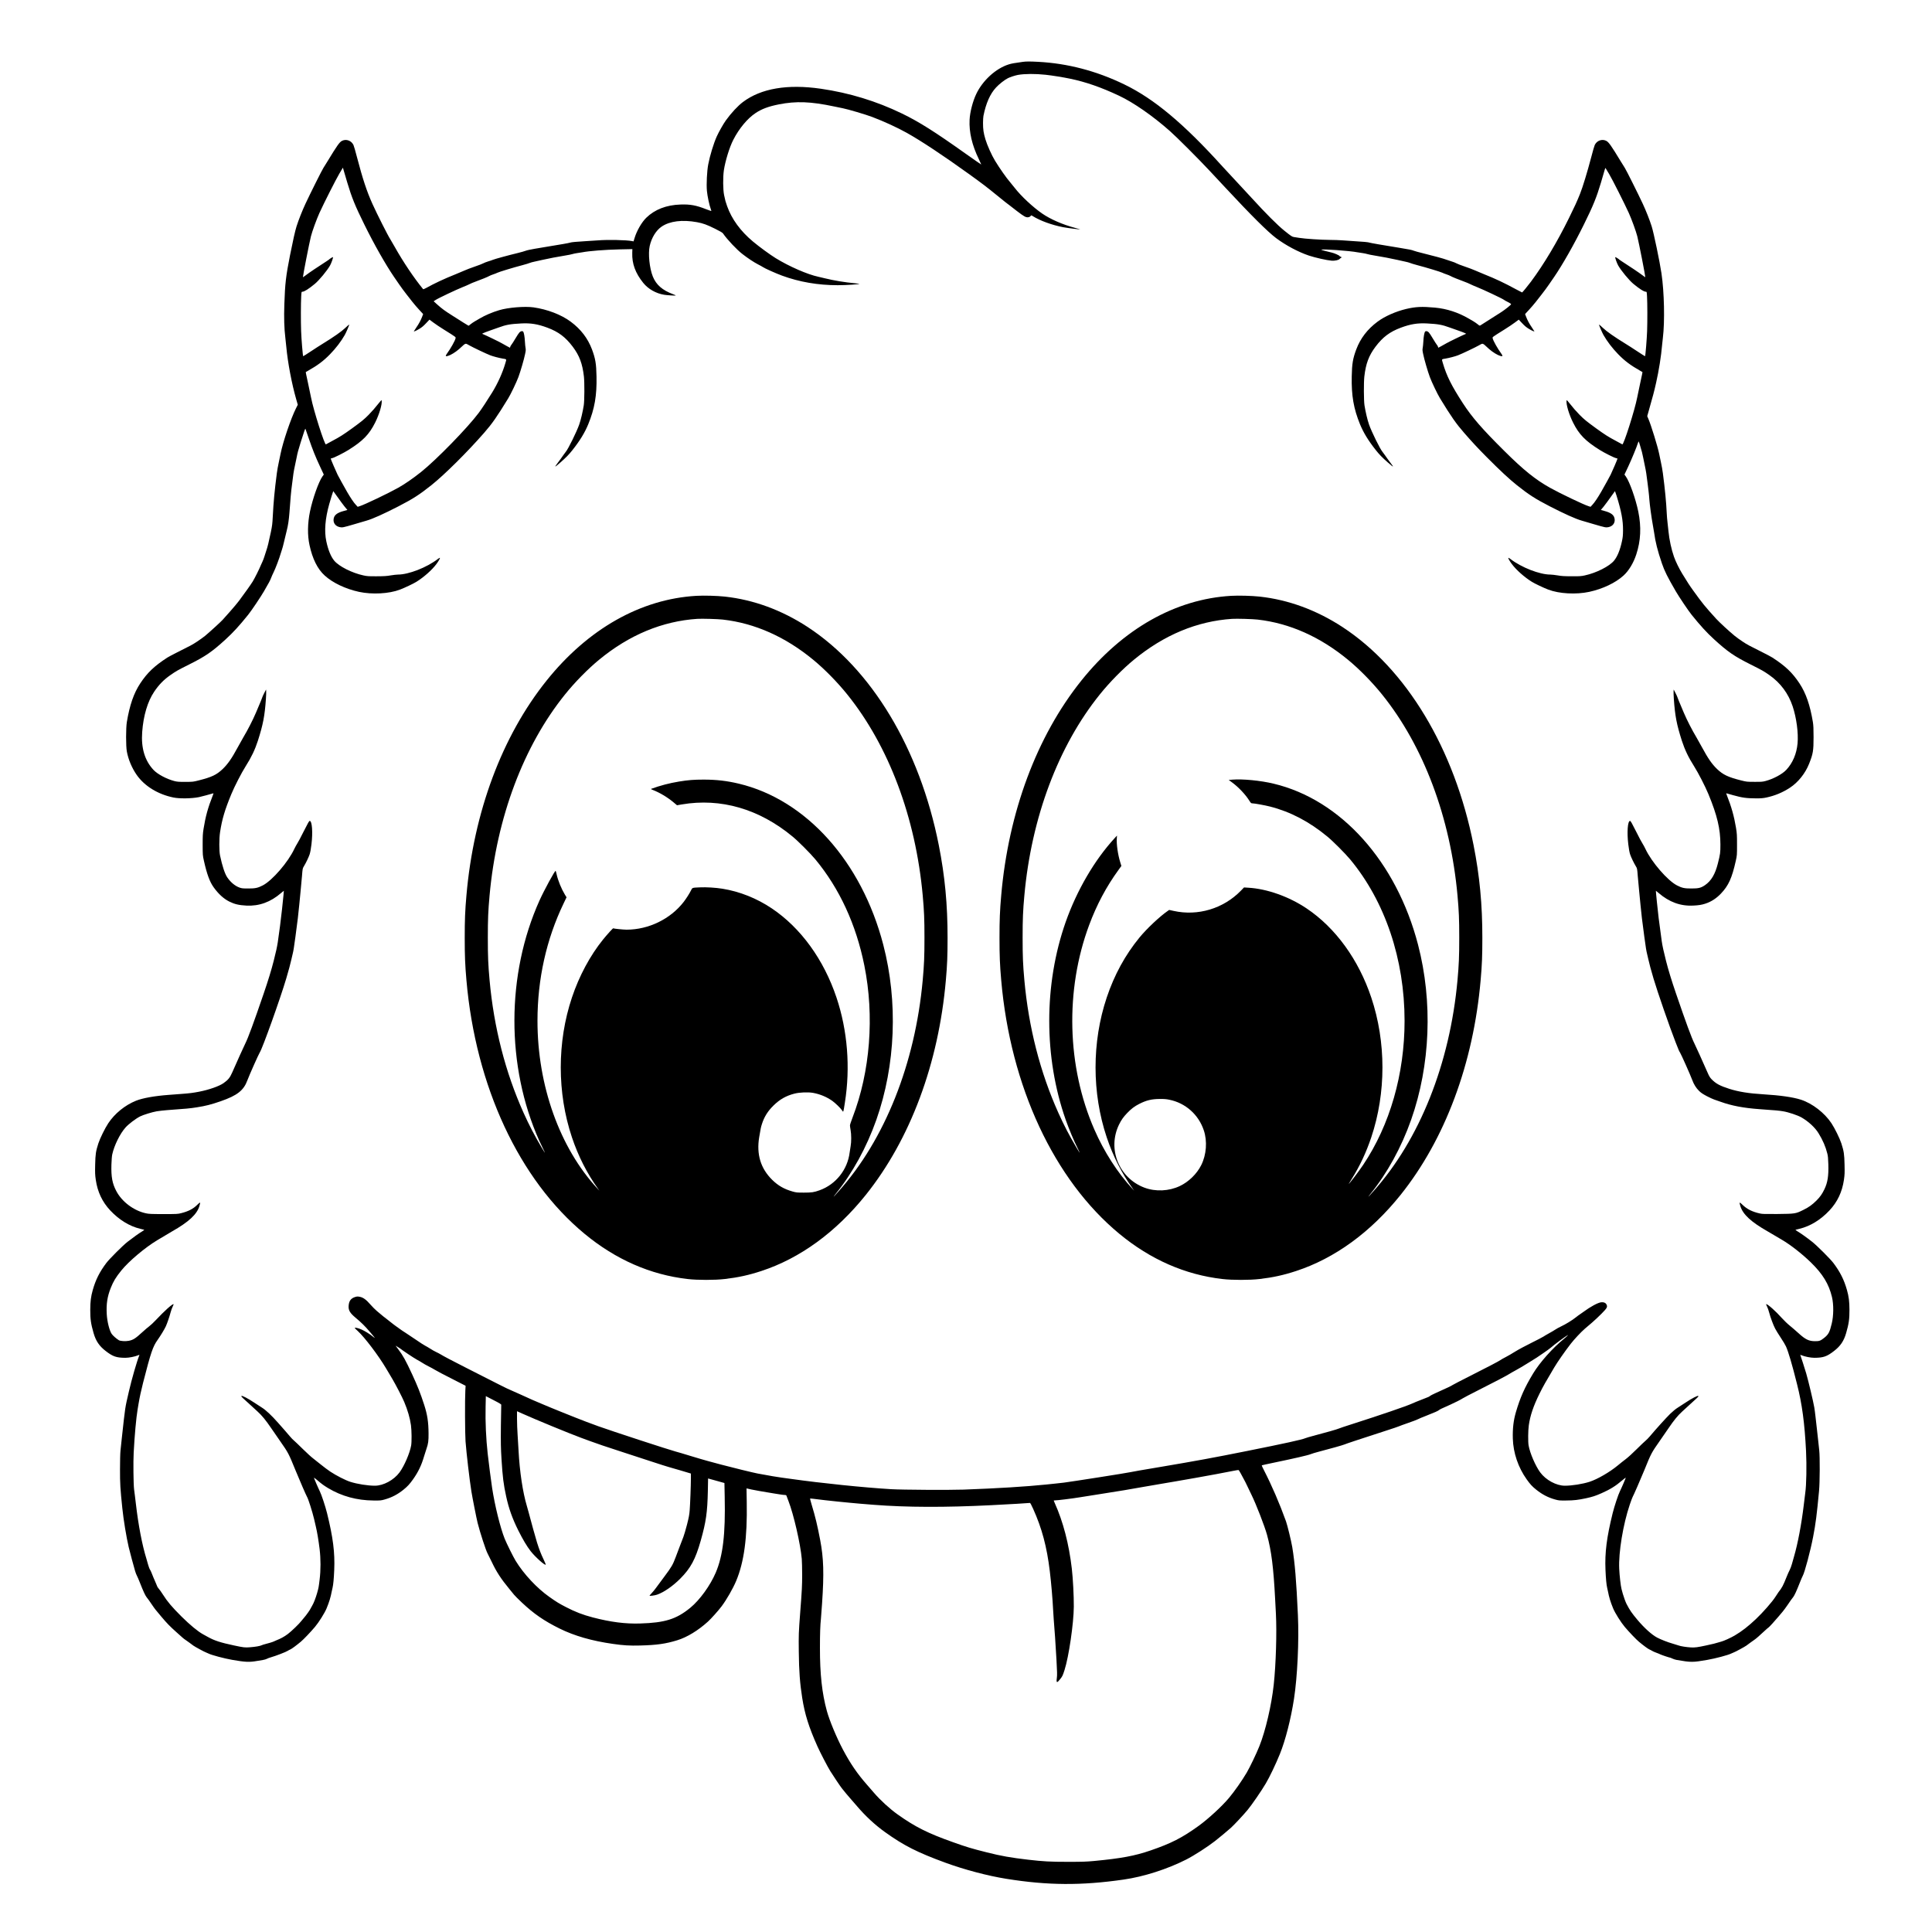 <?xml version="1.0" standalone="no"?>
<!DOCTYPE svg PUBLIC "-//W3C//DTD SVG 20010904//EN"
 "http://www.w3.org/TR/2001/REC-SVG-20010904/DTD/svg10.dtd">
<svg version="1.0" xmlns="http://www.w3.org/2000/svg"
 width="5000pt" height="5000pt" viewBox="0 0 5000 5000"
 preserveAspectRatio="xMidYMid meet">

<g transform="translate(0,5000) scale(0.1,-0.1)"
fill="#000000" stroke="none">
<path d="M26470 48399 c-220 -30 -293 -43 -365 -66 -334 -105 -674 -415 -841
-768 -90 -190 -162 -470 -171 -665 -16 -318 63 -656 237 -1015 37 -77 66 -141
65 -143 -2 -2 -182 124 -402 279 -806 573 -1205 825 -1648 1040 -662 321
-1365 536 -2105 643 -861 124 -1542 8 -2010 -342 -133 -99 -308 -288 -445
-478 -65 -90 -186 -305 -237 -419 -80 -179 -177 -498 -219 -720 -33 -172 -50
-513 -34 -685 12 -134 63 -375 101 -473 8 -20 14 -41 14 -46 0 -5 -62 16 -137
45 -256 101 -412 130 -660 121 -369 -12 -667 -128 -888 -343 -118 -115 -244
-334 -301 -520 l-28 -91 -40 8 c-145 29 -635 39 -886 18 -69 -5 -201 -14 -295
-19 -256 -15 -387 -27 -416 -38 -15 -6 -98 -22 -185 -37 -88 -14 -249 -41
-359 -60 -110 -19 -281 -48 -381 -64 -99 -17 -201 -39 -227 -50 -26 -11 -123
-38 -215 -61 -226 -54 -588 -153 -637 -174 -22 -10 -78 -29 -124 -42 -46 -14
-102 -36 -125 -49 -23 -13 -122 -52 -221 -85 -99 -34 -214 -78 -255 -97 -41
-19 -151 -65 -245 -103 -293 -117 -534 -230 -758 -354 -38 -21 -72 -34 -76
-30 -235 286 -520 710 -735 1094 -54 96 -106 186 -116 200 -54 79 -338 640
-462 915 -144 320 -252 644 -400 1210 -38 149 -79 289 -90 312 -54 115 -190
164 -299 107 -62 -32 -127 -123 -370 -524 -45 -74 -94 -153 -109 -175 -34 -50
-346 -674 -464 -927 -83 -178 -180 -423 -232 -588 -35 -110 -94 -372 -168
-745 -108 -547 -129 -732 -147 -1269 -12 -349 -4 -626 26 -871 8 -66 19 -172
25 -235 37 -406 143 -962 258 -1360 l39 -135 -48 -95 c-132 -264 -335 -861
-398 -1175 -6 -27 -26 -124 -45 -215 -20 -91 -43 -219 -51 -285 -59 -455 -86
-739 -106 -1130 -9 -180 -16 -237 -49 -395 -55 -262 -85 -384 -115 -470 -14
-41 -38 -113 -51 -159 -14 -47 -37 -106 -50 -133 -13 -26 -33 -70 -44 -97 -37
-94 -158 -336 -210 -421 -53 -85 -208 -303 -355 -500 -43 -58 -149 -183 -234
-279 -86 -96 -171 -192 -190 -213 -43 -49 -341 -321 -451 -412 -47 -38 -141
-106 -210 -151 -125 -82 -154 -98 -519 -280 -106 -53 -219 -113 -250 -133
-339 -220 -519 -392 -702 -669 -167 -253 -273 -561 -346 -998 -26 -158 -26
-627 0 -765 39 -209 131 -427 255 -605 202 -289 547 -502 952 -585 158 -32
464 -28 658 10 42 8 321 82 365 97 16 5 16 1 -4 -48 -126 -317 -190 -549 -241
-869 -20 -126 -23 -180 -23 -415 1 -267 1 -272 33 -415 76 -340 149 -541 252
-684 122 -171 259 -296 405 -369 135 -67 248 -94 442 -104 331 -17 627 91 898
326 38 33 70 59 71 58 2 -2 -10 -129 -47 -477 -23 -223 -80 -663 -110 -855
-21 -133 -42 -231 -105 -480 -60 -238 -143 -507 -260 -850 -259 -757 -402
-1145 -475 -1290 -37 -74 -213 -462 -339 -750 -59 -135 -104 -191 -224 -276
-113 -80 -380 -174 -636 -223 -156 -30 -250 -42 -445 -56 -77 -6 -231 -17
-342 -26 -363 -27 -670 -82 -843 -151 -284 -114 -552 -332 -718 -583 -86 -130
-214 -391 -256 -520 -66 -206 -77 -278 -83 -550 -5 -218 -3 -262 16 -395 45
-312 168 -571 375 -792 228 -242 497 -408 774 -474 48 -11 93 -23 101 -25 9
-3 -13 -21 -52 -44 -77 -45 -239 -161 -377 -269 -123 -96 -469 -442 -547 -546
-176 -233 -277 -435 -352 -700 -48 -169 -64 -295 -65 -510 -1 -242 16 -363 86
-605 58 -204 148 -337 312 -463 187 -145 277 -176 511 -177 92 0 247 30 329
65 37 16 38 16 31 -2 -63 -155 -196 -616 -269 -933 -104 -452 -91 -368 -182
-1195 -13 -126 -30 -279 -36 -340 -7 -63 -12 -269 -12 -480 -1 -375 7 -498 60
-1010 30 -295 106 -754 165 -1005 26 -111 133 -511 166 -620 14 -47 36 -103
49 -125 12 -22 47 -103 77 -180 83 -211 135 -324 169 -368 43 -54 66 -86 141
-197 77 -113 87 -126 244 -311 145 -172 217 -246 389 -400 159 -144 189 -170
235 -200 20 -13 65 -45 100 -71 35 -26 82 -61 104 -77 46 -33 290 -165 326
-176 13 -4 42 -17 64 -28 80 -41 407 -128 620 -165 334 -58 436 -63 640 -27
44 7 112 19 151 25 39 6 84 20 101 30 17 10 64 28 104 39 128 36 393 139 438
169 14 10 41 25 60 32 38 15 156 102 276 202 74 62 245 241 365 382 100 118
254 363 302 481 72 176 104 284 135 445 2 14 11 52 19 85 20 87 34 231 44 467
19 447 -30 836 -186 1468 -44 178 -145 482 -187 565 -38 74 -156 349 -152 354
2 2 43 -30 91 -70 118 -100 159 -130 277 -202 349 -209 742 -317 1172 -320
180 -2 195 0 289 26 180 50 333 129 485 251 108 87 161 145 250 270 136 191
219 366 286 596 19 63 47 154 64 201 44 125 54 202 52 391 -2 299 -31 486
-112 738 -96 297 -171 487 -308 783 -173 373 -239 492 -364 658 l-69 92 48
-28 c27 -15 56 -33 64 -40 57 -47 366 -254 438 -292 48 -26 112 -63 142 -83
30 -21 102 -61 159 -90 58 -29 132 -69 165 -90 64 -39 197 -109 569 -298 l227
-116 -7 -125 c-13 -213 -9 -1118 5 -1311 23 -308 104 -999 152 -1300 26 -161
134 -709 161 -814 64 -254 214 -712 258 -791 16 -28 65 -127 109 -220 116
-248 241 -440 447 -689 55 -67 113 -138 129 -158 15 -21 107 -112 203 -203
308 -290 573 -473 973 -671 384 -190 838 -321 1382 -398 275 -40 437 -49 703
-42 434 11 666 44 966 137 252 78 536 251 790 481 84 76 268 282 355 397 129
172 294 460 376 656 205 491 290 1118 274 2033 l-6 362 23 -5 c12 -2 63 -14
112 -25 50 -11 133 -26 185 -35 52 -8 145 -24 205 -35 61 -11 155 -27 210 -35
55 -8 127 -19 160 -25 33 -5 76 -10 96 -10 26 0 38 -5 42 -18 3 -9 26 -71 52
-137 136 -350 312 -1118 345 -1500 5 -66 10 -250 10 -409 0 -277 -6 -400 -51
-981 -40 -527 -41 -567 -36 -1015 5 -498 29 -815 88 -1190 67 -426 172 -759
394 -1255 72 -162 261 -525 334 -643 71 -114 257 -392 297 -442 74 -94 161
-198 234 -280 42 -47 116 -132 165 -190 215 -252 460 -479 715 -662 492 -353
838 -528 1575 -798 490 -179 1089 -337 1570 -414 1072 -172 1942 -177 3032
-20 525 75 1132 270 1625 520 200 102 553 329 743 478 120 94 331 270 411 342
95 87 314 322 429 459 112 135 359 494 474 689 103 175 254 491 364 761 144
355 285 905 366 1430 88 571 132 1500 101 2165 -42 910 -77 1337 -146 1760
-26 156 -126 567 -163 670 -168 466 -367 926 -571 1323 -34 66 -59 121 -56
124 2 3 152 35 333 73 501 104 872 189 933 216 30 13 127 42 215 65 276 71
629 171 659 186 27 14 425 146 1086 360 162 52 307 101 322 109 15 8 125 48
244 89 118 41 232 84 252 96 20 12 118 53 217 91 217 85 303 123 330 147 19
17 70 41 285 136 125 56 279 134 325 165 23 16 194 105 380 199 445 224 768
394 830 435 28 18 93 56 145 83 52 28 124 69 160 91 36 23 133 82 215 131 83
50 168 103 190 119 22 16 102 71 179 122 76 52 159 112 185 135 82 74 355 276
431 320 29 17 -25 -38 -90 -90 -301 -245 -628 -612 -804 -903 -220 -364 -333
-619 -445 -1001 -62 -212 -86 -421 -79 -681 11 -371 138 -746 358 -1055 91
-128 143 -185 250 -270 155 -124 306 -202 486 -252 94 -26 109 -28 289 -26
199 1 306 14 512 58 169 37 241 60 402 131 223 99 364 186 535 333 48 40 89
72 91 70 4 -5 -114 -280 -152 -354 -42 -83 -143 -387 -187 -565 -156 -632
-205 -1021 -186 -1468 10 -236 24 -380 44 -467 8 -33 17 -71 19 -85 31 -161
63 -269 135 -445 48 -118 202 -363 302 -481 120 -141 291 -320 365 -382 120
-100 238 -187 276 -202 19 -7 46 -22 62 -32 15 -11 64 -33 108 -49 45 -16 95
-37 112 -46 32 -16 232 -83 249 -83 5 0 33 -11 62 -25 29 -14 77 -29 107 -34
375 -65 415 -65 794 1 213 37 540 124 620 165 22 11 51 24 64 28 36 11 280
143 326 176 22 16 69 51 104 77 35 26 80 58 100 71 47 31 141 113 264 229 54
50 102 92 106 92 9 0 177 184 256 280 33 41 82 99 109 129 26 31 82 106 123
166 89 131 109 160 151 212 34 44 86 157 169 368 30 77 65 158 77 180 50 85
200 648 270 1013 66 342 95 568 153 1187 21 226 24 885 5 1050 -6 55 -18 168
-27 250 -8 83 -24 224 -35 315 -10 91 -26 230 -35 310 -9 80 -22 186 -31 235
-26 155 -154 692 -209 880 -49 163 -132 422 -150 468 -7 18 -6 18 31 2 82 -35
237 -65 329 -65 234 1 324 32 511 177 164 126 254 259 312 463 70 242 87 363
86 605 -1 215 -17 341 -65 510 -75 265 -176 467 -352 700 -79 105 -426 451
-547 546 -142 112 -298 223 -375 268 -40 24 -63 42 -54 45 8 2 53 14 101 25
278 67 546 231 774 474 208 222 329 479 375 792 19 133 21 177 16 395 -6 272
-17 344 -83 550 -42 129 -170 390 -256 520 -177 268 -495 514 -788 609 -208
67 -537 114 -985 141 -360 21 -636 66 -868 140 -247 79 -352 136 -464 252 -40
42 -62 79 -103 173 -126 288 -302 676 -339 750 -73 145 -216 533 -475 1290
-117 341 -199 610 -260 850 -57 224 -94 392 -110 505 -20 139 -61 444 -80 600
-22 175 -76 704 -72 707 1 1 33 -25 71 -58 275 -236 565 -342 895 -326 142 7
217 19 310 49 152 48 288 136 407 261 198 208 286 403 385 847 32 144 32 147
32 420 0 253 -2 288 -27 440 -48 292 -120 548 -236 839 -20 49 -20 53 -4 48
10 -4 83 -24 163 -46 244 -68 344 -81 600 -83 124 0 176 4 260 21 222 47 423
130 614 255 212 139 396 369 496 621 102 257 115 333 115 690 0 224 -4 302
-18 390 -73 437 -179 745 -346 998 -183 277 -363 449 -702 669 -31 20 -144 80
-250 133 -365 182 -394 198 -519 280 -69 45 -163 113 -209 151 -142 116 -392
347 -477 440 -295 325 -352 395 -589 724 -102 141 -149 214 -287 440 -82 133
-175 324 -216 443 -66 187 -121 440 -142 657 -6 63 -18 167 -25 230 -8 63 -17
171 -20 240 -13 282 -45 615 -100 1035 -8 66 -31 194 -51 285 -19 91 -39 188
-45 215 -38 189 -208 739 -278 902 l-31 72 39 138 c114 401 137 486 191 726
73 325 131 690 155 977 4 41 13 125 20 185 52 419 36 1188 -36 1670 -44 300
-201 1051 -253 1215 -52 165 -149 410 -232 588 -118 253 -430 877 -464 927
-15 22 -64 101 -109 175 -243 401 -308 492 -370 524 -109 57 -245 8 -299 -107
-11 -23 -52 -164 -90 -312 -101 -384 -222 -782 -291 -953 -85 -210 -131 -311
-284 -622 -307 -624 -653 -1202 -986 -1650 -82 -110 -222 -280 -229 -279 -4 0
-72 36 -152 79 -308 167 -529 272 -825 390 -93 38 -204 84 -245 103 -41 19
-158 63 -260 98 -102 34 -201 73 -220 85 -19 12 -69 32 -110 44 -41 12 -102
32 -135 45 -65 27 -384 114 -640 176 -87 21 -182 47 -210 58 -60 24 -107 33
-375 77 -429 69 -751 125 -778 135 -30 12 -160 24 -417 39 -93 5 -224 14 -290
20 -66 5 -212 11 -325 11 -221 1 -642 29 -786 53 -49 8 -110 17 -135 21 -48 6
-72 22 -248 163 -177 142 -481 446 -842 842 -118 129 -311 337 -429 463 -118
126 -267 287 -332 358 -1005 1112 -1771 1752 -2543 2125 -721 349 -1465 544
-2230 584 -218 11 -303 11 -395 -1z m591 -334 c166 -18 460 -65 634 -102 404
-84 800 -221 1265 -440 373 -175 869 -519 1315 -913 182 -161 741 -720 1035
-1035 118 -126 300 -322 405 -434 669 -719 1091 -1138 1310 -1303 250 -187
572 -359 848 -452 157 -53 473 -124 587 -132 86 -7 186 15 210 45 8 10 23 21
33 25 24 8 17 30 -11 34 -12 2 -22 8 -22 13 0 17 -139 79 -211 94 -109 23
-270 68 -264 73 23 23 736 -28 940 -68 28 -5 86 -14 130 -20 44 -6 98 -18 120
-25 22 -8 112 -26 200 -40 182 -29 421 -75 575 -110 58 -14 149 -34 203 -45
53 -11 110 -26 126 -34 15 -8 104 -35 197 -60 231 -60 594 -171 641 -194 21
-11 69 -30 107 -42 39 -13 84 -31 101 -41 40 -24 194 -87 350 -144 66 -24 141
-55 165 -69 25 -13 104 -48 175 -76 153 -60 647 -293 690 -325 17 -13 67 -42
113 -64 48 -24 82 -47 79 -54 -6 -21 -148 -135 -252 -203 -103 -67 -489 -313
-536 -341 -26 -16 -28 -15 -75 24 -27 22 -77 57 -111 77 -35 20 -89 51 -120
70 -273 160 -571 257 -878 285 -336 31 -497 23 -744 -35 -269 -64 -554 -190
-739 -328 -263 -195 -444 -432 -552 -719 -88 -236 -111 -369 -117 -699 -10
-497 49 -834 214 -1238 90 -219 216 -425 410 -670 89 -113 165 -191 311 -319
157 -136 164 -137 65 -5 -50 65 -111 151 -137 189 -27 39 -56 79 -66 90 -62
70 -284 521 -350 710 -42 122 -90 325 -117 495 -19 116 -21 594 -4 745 39 337
116 541 290 773 188 249 370 386 656 492 249 93 435 123 681 109 284 -15 385
-33 581 -105 54 -20 156 -56 227 -80 70 -25 145 -53 165 -63 l36 -19 -25 -10
c-66 -26 -420 -197 -483 -234 -40 -23 -104 -59 -143 -80 l-72 -38 -6 24 c-3
14 -17 38 -31 54 -14 16 -59 88 -101 158 -41 71 -90 144 -107 162 -33 34 -76
43 -96 19 -20 -25 -39 -132 -45 -256 -4 -68 -11 -144 -17 -170 -8 -39 -6 -68
12 -152 29 -143 118 -448 174 -599 49 -132 198 -443 262 -547 294 -482 418
-658 623 -893 211 -242 351 -393 579 -623 357 -359 588 -574 786 -732 308
-246 480 -356 850 -547 385 -198 669 -326 830 -372 44 -13 184 -54 310 -91
297 -87 315 -91 383 -77 105 22 168 100 160 198 -9 109 -83 171 -259 219 l-99
27 18 22 c9 12 34 42 55 66 20 25 58 75 85 112 104 147 206 288 208 288 2 0
19 -53 40 -117 125 -402 170 -641 168 -898 -1 -131 -6 -182 -28 -283 -47 -222
-117 -395 -204 -501 -120 -147 -460 -319 -758 -383 -98 -21 -133 -23 -344 -22
-191 1 -258 5 -360 23 -69 11 -152 21 -186 21 -278 0 -748 183 -1035 404 -26
19 -49 33 -52 29 -10 -9 31 -82 90 -161 115 -154 325 -340 519 -460 75 -47
305 -156 424 -201 282 -108 720 -131 1060 -58 349 76 680 233 887 422 136 123
257 324 329 543 118 359 134 713 53 1112 -68 331 -225 773 -323 910 l-35 48
96 204 c91 194 227 525 254 616 7 23 16 39 19 35 7 -7 48 -142 84 -273 8 -30
22 -93 31 -140 8 -47 29 -146 45 -220 27 -122 44 -231 70 -450 5 -41 16 -129
24 -195 8 -66 18 -165 21 -220 8 -123 57 -485 90 -660 14 -71 29 -161 34 -200
34 -247 88 -461 201 -795 68 -199 142 -348 361 -725 89 -152 321 -497 406
-603 230 -286 390 -461 587 -641 348 -318 520 -437 941 -647 309 -155 335
-170 490 -278 283 -198 489 -475 599 -806 100 -302 151 -691 127 -958 -25
-272 -126 -509 -293 -687 -103 -110 -332 -233 -535 -287 -79 -21 -109 -23
-288 -22 -197 0 -202 1 -350 38 -332 84 -463 146 -619 295 -131 127 -233 273
-386 557 -57 104 -122 221 -145 259 -110 183 -247 449 -328 640 -119 279 -167
397 -167 406 0 5 -21 51 -47 102 l-48 92 -3 -45 c-2 -25 1 -115 7 -201 31
-440 73 -658 207 -1078 75 -232 171 -433 317 -662 107 -169 286 -516 370 -719
228 -552 310 -897 311 -1305 0 -213 -3 -241 -65 -488 -70 -281 -172 -453 -333
-564 -106 -72 -166 -87 -351 -87 -180 -1 -248 14 -377 81 -244 127 -654 601
-813 940 -23 50 -58 113 -76 140 -19 26 -95 170 -169 318 -109 218 -139 270
-155 270 -61 0 -83 -294 -45 -607 14 -117 31 -210 47 -258 28 -82 96 -223 149
-310 33 -54 34 -58 49 -250 9 -107 25 -283 36 -390 11 -107 26 -265 34 -350
23 -244 43 -414 100 -835 38 -282 52 -365 69 -432 9 -34 25 -103 36 -155 21
-98 73 -292 133 -493 102 -345 414 -1246 570 -1645 84 -214 93 -236 115 -268
28 -41 274 -594 319 -717 38 -106 99 -203 172 -275 52 -52 95 -80 201 -137 74
-39 160 -78 190 -88 30 -9 104 -35 164 -57 287 -104 596 -163 1011 -193 438
-31 502 -37 610 -55 138 -22 379 -103 477 -159 179 -103 350 -260 440 -407
112 -181 184 -348 229 -529 16 -61 22 -128 26 -275 9 -305 -18 -473 -101 -647
-60 -125 -114 -201 -205 -292 -109 -109 -199 -174 -336 -241 -204 -102 -216
-103 -668 -108 -329 -3 -399 -1 -460 13 -199 44 -338 114 -451 225 -81 80 -89
76 -56 -33 65 -215 275 -410 710 -657 36 -20 110 -64 165 -97 55 -32 145 -86
200 -118 221 -129 519 -362 747 -583 310 -302 468 -561 549 -898 46 -195 44
-484 -6 -689 -54 -225 -84 -280 -198 -371 -94 -74 -122 -84 -232 -84 -161 0
-253 45 -433 210 -70 63 -171 151 -226 195 -54 43 -145 131 -202 194 -157 177
-364 361 -406 361 -5 0 5 -27 22 -61 17 -33 42 -103 55 -155 35 -131 106 -324
156 -419 23 -44 88 -150 145 -235 57 -85 117 -186 134 -224 64 -141 158 -460
288 -981 130 -515 195 -999 232 -1725 19 -379 10 -877 -20 -1085 -5 -38 -24
-185 -40 -325 -58 -483 -154 -993 -250 -1320 -15 -52 -40 -140 -55 -195 -15
-55 -42 -127 -60 -160 -18 -33 -53 -112 -78 -175 -87 -220 -120 -283 -210
-395 -13 -16 -49 -71 -80 -121 -74 -120 -326 -408 -508 -579 -196 -185 -362
-314 -544 -421 -100 -59 -282 -142 -350 -159 -38 -9 -86 -23 -105 -30 -36 -13
-94 -27 -285 -69 -221 -48 -291 -57 -398 -51 -119 7 -267 31 -317 51 -19 8
-89 29 -155 48 -125 35 -299 104 -396 154 -140 74 -331 246 -511 459 -150 179
-197 247 -284 414 -22 41 -75 187 -95 259 -9 36 -25 92 -34 125 -21 79 -52
347 -60 527 -20 420 100 1148 274 1661 33 97 67 187 75 200 20 31 209 464 300
687 179 441 182 447 402 762 70 101 171 246 223 323 144 212 241 330 356 435
58 52 155 142 217 199 62 57 135 124 162 148 37 34 46 47 37 56 -16 15 -169
-65 -331 -173 -63 -42 -153 -101 -200 -130 -51 -31 -129 -95 -195 -159 -99
-96 -375 -401 -530 -586 -33 -39 -82 -89 -109 -111 -26 -21 -130 -120 -230
-219 -99 -100 -226 -215 -281 -256 -55 -41 -147 -114 -204 -162 -211 -175
-530 -360 -735 -426 -182 -58 -451 -101 -638 -101 -220 0 -491 146 -638 345
-122 166 -264 494 -300 695 -17 92 -14 393 5 525 35 248 120 500 276 815 93
189 156 300 382 680 86 145 274 415 425 610 91 118 273 312 369 394 39 33 122
104 185 158 62 53 172 156 245 230 145 147 160 175 129 237 -24 45 -68 64
-133 59 -84 -7 -281 -113 -464 -249 -41 -31 -85 -61 -97 -68 -13 -7 -57 -40
-100 -74 -91 -74 -270 -183 -387 -237 -46 -21 -111 -57 -143 -79 -33 -22 -106
-65 -163 -96 -57 -31 -122 -70 -146 -86 -23 -16 -165 -90 -315 -164 -150 -74
-338 -175 -418 -225 -80 -51 -190 -114 -245 -142 -55 -28 -113 -61 -130 -74
-38 -29 -343 -188 -820 -429 -198 -99 -385 -197 -417 -216 -52 -33 -125 -68
-450 -214 -70 -32 -133 -64 -140 -72 -13 -16 -32 -25 -228 -100 -80 -30 -188
-75 -241 -99 -147 -67 -817 -296 -1549 -530 -168 -53 -321 -105 -340 -114 -35
-18 -362 -111 -665 -190 -88 -23 -179 -50 -203 -60 -83 -37 -533 -136 -1527
-335 -841 -169 -1318 -256 -2200 -405 -497 -83 -769 -131 -805 -140 -69 -18
-1509 -244 -1715 -270 -44 -5 -145 -17 -225 -25 -80 -8 -188 -19 -240 -25
-528 -54 -1238 -98 -2134 -131 -361 -13 -1591 -6 -1871 11 -710 42 -1814 156
-2585 265 -58 8 -172 24 -255 35 -82 11 -184 27 -225 35 -70 13 -208 38 -395
71 -103 19 -681 160 -945 231 -113 31 -268 72 -345 93 -77 20 -275 79 -440
129 -165 51 -343 104 -395 117 -157 41 -1651 529 -1990 651 -196 70 -430 159
-615 233 -93 38 -250 100 -347 139 -98 39 -219 88 -270 110 -51 21 -149 62
-218 91 -192 80 -315 133 -570 251 -129 59 -260 117 -290 129 -50 19 -229 109
-1130 568 -353 179 -582 300 -645 340 -28 17 -82 46 -120 63 -39 18 -106 56
-150 85 -44 28 -105 64 -135 79 -30 15 -137 84 -238 154 -100 69 -223 151
-271 181 -49 30 -106 69 -127 85 -21 17 -70 52 -109 78 -38 27 -108 79 -155
118 -47 38 -105 84 -129 102 -25 17 -66 50 -91 72 -26 22 -84 70 -128 107 -44
37 -120 113 -169 170 -107 124 -185 180 -272 197 -52 10 -70 10 -114 -3 -115
-34 -167 -103 -175 -233 -7 -114 34 -183 177 -303 153 -128 243 -217 363 -357
73 -85 135 -160 137 -166 2 -6 -18 7 -45 29 -77 65 -213 149 -300 187 -80 36
-174 57 -174 40 0 -5 35 -41 79 -80 176 -161 535 -633 733 -968 36 -60 109
-183 161 -271 92 -156 257 -475 309 -599 87 -206 147 -414 173 -597 19 -135
22 -435 5 -528 -36 -201 -178 -529 -300 -695 -147 -199 -418 -345 -638 -345
-187 0 -456 43 -638 101 -123 39 -367 164 -514 262 -63 42 -171 123 -240 179
-69 57 -161 130 -205 163 -44 32 -165 143 -270 246 -104 103 -208 202 -229
219 -22 17 -67 63 -100 103 -34 41 -91 107 -127 148 -37 41 -118 133 -180 204
-165 188 -319 333 -419 395 -47 29 -137 88 -200 130 -162 108 -315 188 -331
173 -9 -9 0 -22 37 -56 27 -24 100 -91 162 -148 62 -57 159 -147 217 -199 115
-105 212 -223 356 -435 52 -77 153 -222 223 -323 221 -317 220 -315 411 -782
96 -235 270 -635 289 -665 32 -49 141 -393 185 -580 11 -49 32 -137 45 -195
34 -140 69 -354 97 -580 30 -251 31 -543 0 -790 -23 -194 -27 -215 -64 -345
-38 -133 -89 -265 -126 -325 -18 -29 -36 -62 -41 -74 -12 -33 -116 -180 -168
-238 -26 -29 -59 -69 -74 -89 -52 -70 -255 -266 -348 -336 -95 -71 -183 -119
-295 -163 -33 -13 -64 -27 -70 -31 -13 -9 -155 -53 -225 -69 -30 -7 -68 -19
-84 -27 -43 -22 -163 -43 -306 -54 -134 -10 -161 -7 -415 47 -349 74 -509 126
-680 222 -44 25 -100 56 -125 69 -132 73 -333 239 -554 458 -248 247 -366 387
-479 566 -39 62 -87 130 -120 168 -15 18 -27 36 -27 41 0 4 -15 41 -34 82 -19
40 -49 109 -66 153 -18 44 -41 102 -52 129 -11 28 -28 62 -38 77 -11 14 -31
69 -46 120 -14 52 -34 121 -44 154 -112 361 -211 879 -275 1435 -9 74 -21 171
-26 215 -6 44 -15 114 -20 155 -16 131 -23 708 -10 945 24 454 65 899 101
1115 5 30 16 98 25 150 28 167 65 337 116 539 204 796 254 943 379 1117 76
107 176 272 212 351 37 83 93 247 123 360 13 50 38 119 55 152 17 34 26 61 22
61 -42 0 -230 -170 -467 -421 -55 -59 -127 -126 -160 -150 -33 -24 -112 -91
-175 -149 -185 -170 -244 -208 -358 -230 -84 -17 -220 -8 -258 16 -67 42 -157
121 -185 164 -60 90 -116 318 -127 510 -15 262 15 456 104 679 69 172 130 273
271 448 190 237 616 597 928 784 234 141 321 193 385 229 435 247 645 442 710
657 32 108 25 113 -50 38 -107 -109 -231 -173 -420 -221 -91 -23 -108 -24
-460 -24 -324 0 -375 3 -455 20 -314 68 -622 299 -767 578 -103 196 -134 365
-125 682 4 118 12 222 21 263 53 239 201 537 345 699 81 90 263 228 378 286
79 40 316 113 430 132 65 10 186 24 268 30 488 35 598 45 765 72 236 37 372
72 621 158 429 149 596 280 692 545 45 123 291 676 319 717 68 99 529 1386
685 1913 60 201 112 395 133 493 11 52 27 121 36 155 17 67 31 150 69 432 57
421 77 591 100 835 8 85 23 243 34 350 11 107 27 283 36 390 15 192 16 196 49
250 53 87 121 228 149 310 16 48 33 141 47 258 38 313 16 607 -45 607 -16 0
-46 -52 -155 -270 -74 -148 -150 -292 -169 -318 -18 -27 -51 -88 -74 -135
-159 -342 -569 -817 -815 -945 -129 -67 -197 -82 -377 -81 -140 0 -168 3 -225
23 -116 41 -230 135 -318 263 -63 92 -131 296 -188 568 -25 117 -25 437 0 600
51 336 123 579 293 990 84 203 263 550 370 719 146 229 242 430 317 662 134
420 176 638 207 1078 6 86 9 176 7 201 l-3 45 -48 -92 c-26 -51 -47 -97 -47
-102 0 -9 -48 -127 -167 -406 -81 -191 -218 -457 -328 -640 -23 -38 -88 -155
-145 -259 -155 -288 -257 -433 -392 -562 -156 -147 -278 -205 -613 -290 -149
-38 -152 -38 -350 -39 -179 0 -210 3 -288 23 -203 54 -432 177 -535 287 -226
242 -324 567 -293 980 31 423 140 791 310 1043 119 178 249 312 416 428 155
108 181 123 490 278 421 210 593 329 941 647 197 180 357 355 587 641 85 106
318 452 406 603 131 225 161 282 186 348 14 37 43 103 65 147 49 97 150 365
186 492 14 50 30 100 35 110 6 10 27 94 49 186 21 92 52 221 69 286 36 140 56
277 71 471 28 379 42 536 50 595 5 36 14 103 19 150 25 218 43 335 71 460 16
74 37 173 46 220 20 108 43 196 104 390 92 293 117 364 124 352 4 -7 42 -117
85 -245 95 -280 173 -476 297 -740 l93 -199 -35 -48 c-98 -137 -255 -579 -323
-910 -63 -308 -67 -611 -12 -865 77 -359 208 -622 394 -790 207 -189 538 -346
887 -422 340 -73 778 -50 1060 58 119 45 349 154 424 201 194 120 404 306 519
460 59 79 100 152 90 161 -3 4 -26 -10 -52 -29 -287 -221 -757 -404 -1035
-404 -34 0 -117 -10 -186 -21 -102 -18 -169 -22 -360 -23 -211 -1 -246 1 -344
22 -298 64 -638 236 -758 383 -87 106 -157 279 -204 501 -56 262 -30 585 76
963 34 121 100 335 104 335 2 0 104 -141 208 -288 27 -37 65 -87 85 -112 21
-24 46 -54 55 -66 l18 -22 -99 -27 c-176 -48 -250 -110 -259 -219 -8 -98 55
-176 160 -198 68 -14 86 -10 383 77 127 37 266 78 310 91 161 46 445 174 830
372 370 191 542 301 850 547 341 272 928 855 1365 1355 205 235 329 411 623
893 64 104 213 415 262 547 56 151 145 456 174 599 18 84 20 113 12 152 -6 26
-13 102 -17 170 -6 124 -25 231 -45 256 -20 24 -63 15 -96 -19 -17 -18 -66
-91 -107 -162 -42 -70 -87 -142 -101 -158 -14 -16 -28 -40 -31 -54 l-6 -24
-72 38 c-39 21 -103 57 -143 80 -63 37 -417 208 -483 234 l-25 10 36 19 c20
10 95 38 165 63 71 24 173 60 227 80 196 72 297 90 581 105 246 14 432 -16
681 -109 286 -106 468 -243 656 -492 174 -232 251 -436 290 -773 17 -151 15
-629 -4 -745 -27 -170 -75 -373 -117 -495 -66 -189 -288 -640 -350 -710 -10
-11 -39 -51 -66 -90 -26 -38 -87 -124 -137 -189 -99 -132 -92 -131 65 5 146
128 222 206 311 319 194 245 320 451 410 670 165 404 224 741 214 1238 -6 330
-29 463 -117 699 -108 287 -289 524 -552 719 -242 180 -604 319 -964 370 -225
31 -656 -4 -884 -73 -182 -54 -367 -133 -512 -219 -32 -19 -86 -50 -120 -70
-35 -20 -84 -54 -110 -75 -26 -22 -49 -39 -53 -39 -3 0 -61 35 -128 78 -67 43
-196 125 -287 182 -195 123 -274 180 -397 291 l-91 82 50 33 c66 45 539 269
703 334 72 28 150 63 175 76 24 14 99 45 165 69 156 57 310 120 350 144 17 10
62 28 101 41 38 12 86 31 107 42 47 23 410 134 641 194 93 25 182 52 197 60
16 8 73 23 126 34 54 11 145 31 203 45 154 35 393 81 575 110 88 14 178 32
200 40 22 7 76 19 120 25 44 6 103 15 130 20 187 36 588 67 970 76 l330 7 -3
-99 c-9 -278 80 -521 285 -776 129 -159 328 -272 543 -307 78 -13 300 -26 300
-18 0 3 -33 18 -72 33 -278 104 -436 243 -523 456 -87 214 -126 595 -81 793
48 214 165 403 309 501 211 143 534 183 914 114 157 -29 257 -65 470 -171 139
-69 188 -98 205 -122 108 -157 356 -420 502 -532 139 -108 299 -214 401 -266
55 -28 111 -59 125 -69 49 -35 340 -165 495 -222 451 -166 934 -249 1445 -249
233 0 572 23 557 38 -2 2 -55 8 -118 13 -248 22 -539 70 -769 127 -58 14 -134
32 -170 40 -283 60 -757 267 -1106 482 -152 94 -424 293 -589 431 -322 269
-549 580 -668 915 -41 117 -49 144 -78 285 -30 141 -32 465 -6 645 37 242 145
594 243 785 149 292 366 554 577 694 160 107 336 172 604 225 445 88 823 74
1428 -54 94 -20 194 -40 224 -46 131 -25 601 -164 766 -227 301 -114 646 -273
890 -409 374 -209 946 -588 1603 -1061 344 -247 477 -349 734 -559 109 -89
209 -170 223 -180 15 -10 61 -45 103 -78 304 -238 375 -289 433 -305 41 -12
93 3 113 32 14 19 14 19 53 -5 189 -119 496 -231 788 -287 105 -20 436 -62
442 -56 1 1 -61 19 -140 40 -318 85 -630 221 -844 368 -239 165 -545 449 -710
662 -48 61 -105 132 -127 157 -86 97 -270 359 -385 549 -88 144 -205 406 -249
555 -49 166 -62 253 -62 422 0 73 5 156 11 185 65 326 173 570 326 734 81 88
223 199 308 241 57 29 184 70 257 84 173 31 452 33 719 4z m-18075 -2785 c116
-389 203 -605 443 -1090 252 -512 549 -1035 771 -1360 218 -318 212 -310 475
-645 44 -56 124 -149 178 -207 l98 -106 -24 -64 c-37 -96 -80 -178 -152 -283
-36 -53 -65 -98 -65 -100 0 -11 71 20 144 65 61 36 110 77 173 145 l88 93 99
-74 c54 -41 175 -122 270 -181 332 -208 313 -193 305 -231 -12 -60 -127 -264
-220 -391 -47 -65 -41 -81 23 -62 76 22 191 92 288 176 52 45 101 90 109 99 8
10 27 24 43 32 28 14 32 13 116 -35 97 -55 442 -219 542 -257 73 -28 222 -67
320 -84 108 -18 101 -8 70 -115 -73 -251 -196 -524 -343 -763 -132 -214 -269
-422 -348 -528 -288 -385 -1092 -1210 -1489 -1527 -212 -169 -422 -314 -595
-411 -265 -148 -869 -436 -994 -475 l-54 -17 -47 51 c-55 57 -139 183 -227
335 -107 188 -210 374 -246 445 -39 78 -177 401 -177 414 0 5 17 11 38 15 42
6 297 134 417 209 376 234 539 401 695 712 104 208 182 470 168 565 -3 22 -8
18 -53 -38 -132 -164 -185 -225 -283 -326 -117 -119 -184 -173 -433 -354 -223
-161 -314 -219 -503 -319 -88 -46 -165 -88 -171 -93 -32 -26 -324 892 -385
1212 -17 89 -51 251 -75 358 -24 107 -48 219 -53 248 l-9 53 46 26 c262 148
415 263 584 437 153 158 281 325 380 497 33 58 119 258 115 269 -2 5 -47 -34
-101 -86 -98 -94 -297 -233 -585 -410 -63 -38 -201 -127 -308 -198 -107 -71
-196 -127 -198 -125 -10 10 -46 448 -53 649 -9 259 -8 719 2 898 7 119 8 122
30 122 50 0 165 73 321 202 113 93 322 346 397 480 35 64 84 204 74 214 -5 6
-96 -51 -107 -67 -3 -3 -32 -23 -65 -44 -200 -128 -452 -297 -522 -352 -46
-35 -83 -60 -83 -55 0 46 161 868 206 1052 32 130 146 442 221 609 117 256
428 871 516 1019 l91 153 14 -48 c7 -26 51 -176 98 -333z m32656 220 c85 -142
398 -763 511 -1011 75 -167 189 -479 221 -609 45 -184 206 -1006 206 -1052 0
-5 -37 20 -82 55 -71 55 -323 224 -523 352 -33 21 -62 41 -65 44 -11 16 -102
73 -107 67 -10 -10 39 -150 74 -214 75 -134 284 -387 397 -480 156 -129 271
-202 321 -202 22 0 23 -3 30 -122 10 -179 11 -639 2 -898 -7 -201 -43 -639
-53 -649 -2 -2 -91 54 -198 125 -107 71 -245 160 -308 198 -288 177 -487 316
-585 410 -54 52 -99 91 -101 86 -4 -11 82 -211 115 -269 99 -172 227 -339 380
-497 169 -174 322 -289 584 -437 l46 -26 -9 -53 c-5 -29 -29 -141 -53 -248
-24 -107 -58 -269 -75 -358 -61 -320 -353 -1238 -385 -1212 -6 5 -83 47 -171
93 -189 100 -280 158 -503 319 -249 181 -316 235 -433 354 -98 101 -151 162
-283 326 -45 56 -50 60 -53 38 -14 -95 64 -357 168 -565 156 -311 319 -478
695 -712 120 -75 375 -203 418 -209 20 -4 37 -10 37 -15 0 -13 -138 -336 -177
-414 -36 -71 -139 -257 -246 -445 -88 -152 -172 -278 -227 -335 l-47 -51 -54
17 c-125 39 -730 328 -994 475 -377 211 -684 457 -1181 951 -574 569 -840 875
-1073 1234 -298 460 -423 710 -521 1044 -31 107 -38 97 70 115 98 17 247 56
320 84 100 38 445 202 542 257 84 48 88 49 116 35 16 -8 35 -22 43 -32 8 -9
57 -54 109 -99 97 -84 212 -154 288 -176 64 -19 70 -3 23 62 -93 127 -208 331
-220 391 -8 38 -27 23 305 231 95 59 216 140 270 181 l99 74 88 -93 c63 -68
112 -109 173 -145 73 -45 144 -76 144 -65 0 2 -29 47 -65 100 -72 105 -115
187 -152 283 l-24 64 98 106 c54 58 134 151 178 207 263 335 257 327 475 645
222 325 519 848 771 1360 237 479 327 700 439 1075 44 149 88 298 97 332 10
35 20 60 23 55 4 -4 45 -72 92 -152z m-28670 -31857 c-2 -10 -6 -254 -9 -543
-4 -460 -2 -567 16 -865 30 -471 51 -644 121 -965 67 -310 160 -569 311 -873
120 -240 222 -411 323 -542 116 -148 371 -377 389 -348 3 5 -21 65 -54 133
-69 143 -115 263 -171 440 -38 122 -166 582 -214 770 -14 52 -36 131 -49 175
-106 355 -187 892 -215 1435 -6 113 -17 298 -25 413 -8 114 -15 297 -15 406
l0 199 133 -60 c330 -149 1224 -517 1517 -625 52 -19 163 -60 245 -90 202 -74
372 -132 810 -274 204 -66 546 -179 762 -249 215 -71 420 -136 455 -145 35 -9
179 -50 321 -93 l257 -77 0 -126 c0 -179 -18 -658 -31 -824 -9 -115 -21 -180
-69 -370 -33 -127 -75 -271 -94 -320 -18 -50 -62 -162 -96 -250 -34 -88 -81
-212 -104 -275 -72 -193 -107 -254 -280 -485 -88 -118 -138 -186 -239 -323
-26 -36 -72 -91 -102 -123 -30 -32 -55 -61 -55 -65 0 -12 134 5 194 26 175 60
408 221 602 416 268 269 391 497 528 979 139 492 173 734 185 1291 l6 321 160
-44 c88 -25 183 -51 211 -59 l52 -14 7 -357 c21 -967 -45 -1523 -231 -1961
-142 -334 -414 -710 -659 -911 -360 -295 -656 -388 -1300 -407 -382 -12 -762
37 -1220 156 -263 69 -456 143 -695 267 -182 94 -243 131 -433 265 -323 228
-659 587 -871 932 -62 100 -236 452 -286 576 -113 284 -253 850 -324 1310 -24
155 -92 679 -115 890 -43 388 -63 827 -54 1207 l6 281 201 -104 c158 -81 200
-108 198 -121z m19131 -1763 c22 -41 58 -109 81 -150 24 -41 69 -131 101 -200
32 -69 78 -165 103 -215 119 -240 341 -812 402 -1035 114 -415 168 -848 210
-1658 6 -112 15 -283 20 -380 26 -491 1 -1315 -56 -1842 -57 -527 -212 -1194
-371 -1590 -77 -193 -244 -542 -328 -685 -118 -202 -319 -488 -459 -655 -183
-219 -538 -545 -789 -726 -426 -307 -708 -451 -1242 -634 -408 -140 -754 -205
-1460 -272 -208 -19 -298 -22 -680 -22 -457 0 -634 10 -1025 55 -443 51 -705
97 -1071 190 -398 100 -522 137 -880 265 -646 229 -978 396 -1429 717 -203
144 -449 370 -612 560 -33 40 -116 135 -184 212 -247 281 -427 544 -617 902
-165 311 -349 752 -418 1003 -126 462 -180 952 -179 1635 0 369 8 593 25 745
3 25 16 207 30 405 53 776 41 1166 -49 1640 -73 381 -125 599 -217 902 -27 91
-47 168 -45 170 3 3 42 0 88 -6 166 -22 418 -50 623 -71 116 -11 253 -25 305
-30 123 -13 385 -35 630 -54 854 -67 1854 -70 3045 -10 478 24 972 53 996 58
13 3 33 -34 87 -153 227 -504 355 -981 431 -1616 36 -294 73 -729 86 -1005 3
-69 10 -174 15 -235 20 -225 50 -672 71 -1045 18 -320 20 -400 10 -473 -18
-136 1 -142 89 -29 56 71 64 89 110 232 111 345 237 1208 240 1640 2 277 -22
729 -51 980 -75 644 -224 1216 -443 1703 -14 32 -26 60 -26 62 0 3 15 5 33 5
61 0 458 49 642 80 33 5 249 40 480 76 562 88 841 134 1140 189 138 25 347 61
465 80 118 20 303 51 410 70 107 19 339 59 515 90 324 57 744 135 961 179 65
13 126 23 134 22 8 0 32 -35 53 -76z"/>
<path d="M18025 34580 c-1441 -82 -2808 -855 -3881 -2195 -1153 -1440 -1885
-3403 -2073 -5560 -35 -395 -44 -635 -44 -1095 0 -460 9 -700 44 -1095 239
-2750 1366 -5168 3059 -6567 805 -665 1701 -1058 2665 -1169 256 -30 704 -30
960 0 345 40 623 100 950 208 1002 329 1929 1005 2701 1968 1153 1440 1885
3403 2073 5560 35 393 44 634 44 1090 1 866 -69 1604 -228 2407 -494 2492
-1736 4558 -3394 5642 -671 438 -1396 704 -2141 786 -207 22 -539 31 -735 20z
m684 -615 c826 -94 1615 -445 2336 -1039 290 -238 629 -583 881 -897 1076
-1335 1771 -3186 1954 -5204 36 -400 45 -605 45 -1095 0 -490 -9 -695 -45
-1095 -196 -2161 -981 -4131 -2178 -5467 -68 -76 -125 -138 -128 -138 -3 0 21
33 54 73 432 533 801 1205 1052 1917 498 1414 563 3055 179 4530 -560 2152
-1996 3754 -3739 4169 -306 73 -581 105 -910 105 -255 0 -403 -12 -635 -50
-255 -42 -490 -104 -725 -190 -9 -4 9 -15 45 -28 174 -67 378 -188 533 -318
l93 -78 122 21 c1011 172 2003 -115 2867 -830 150 -123 458 -433 590 -590 624
-752 1056 -1686 1269 -2748 264 -1310 152 -2746 -305 -3934 -37 -96 -67 -187
-67 -204 0 -16 7 -70 16 -119 21 -111 22 -313 1 -421 -8 -44 -19 -116 -25
-160 -54 -446 -358 -828 -777 -979 -148 -53 -203 -61 -407 -61 -177 0 -197 2
-290 28 -218 61 -376 151 -530 302 -299 294 -411 659 -337 1105 39 230 43 253
69 335 60 190 152 338 302 485 161 158 324 251 538 306 133 35 356 44 488 20
179 -33 349 -104 494 -206 78 -56 210 -183 251 -243 39 -58 33 -75 75 193 146
916 70 1869 -217 2725 -329 982 -924 1802 -1673 2305 -390 262 -832 438 -1280
510 -173 28 -418 43 -580 35 -207 -9 -196 -5 -234 -83 -37 -76 -123 -210 -186
-292 -342 -444 -909 -720 -1479 -720 -79 0 -330 25 -346 35 -8 5 -155 -157
-263 -290 -334 -413 -618 -941 -805 -1500 -386 -1152 -386 -2468 0 -3620 163
-486 388 -930 678 -1335 l32 -45 -46 50 c-980 1056 -1557 2668 -1556 4350 1
1079 229 2105 677 3036 l75 157 -42 68 c-92 153 -178 362 -215 529 -10 44 -21
83 -25 87 -15 19 -296 -497 -417 -765 -863 -1918 -867 -4291 -9 -6214 25 -57
71 -153 102 -215 70 -141 59 -130 -43 42 -183 309 -318 568 -463 890 -471
1048 -769 2209 -880 3435 -36 400 -45 605 -45 1095 0 490 9 695 45 1095 183
2017 879 3871 1954 5204 252 314 591 659 881 897 780 642 1632 997 2540 1058
120 8 533 -4 664 -19z"/>
<path d="M31865 34580 c-1441 -82 -2808 -855 -3881 -2195 -1153 -1440 -1885
-3403 -2073 -5560 -35 -395 -44 -635 -44 -1095 0 -460 9 -700 44 -1095 239
-2750 1366 -5168 3059 -6567 805 -665 1701 -1058 2665 -1169 256 -30 704 -30
960 0 345 40 623 100 950 208 1002 329 1929 1005 2701 1968 1153 1440 1885
3403 2073 5560 35 393 44 634 44 1090 1 866 -69 1604 -228 2407 -494 2492
-1736 4558 -3394 5642 -671 438 -1396 704 -2141 786 -207 22 -539 31 -735 20z
m684 -615 c826 -94 1615 -445 2336 -1039 290 -238 629 -583 881 -897 1076
-1335 1771 -3186 1954 -5204 36 -400 45 -605 45 -1095 0 -490 -9 -695 -45
-1095 -196 -2161 -981 -4131 -2178 -5467 -68 -76 -125 -138 -128 -138 -3 0 21
33 54 73 432 533 801 1205 1052 1917 498 1414 563 3055 179 4530 -560 2152
-1996 3754 -3739 4169 -337 81 -803 126 -1068 104 l-93 -8 88 -65 c166 -121
347 -314 446 -472 37 -59 46 -67 72 -68 59 0 331 -50 465 -84 525 -134 1016
-391 1480 -775 150 -123 458 -433 590 -590 905 -1089 1410 -2586 1410 -4181 0
-1375 -379 -2695 -1072 -3728 -111 -166 -359 -492 -374 -492 -1 0 34 57 78
128 210 335 375 687 506 1077 386 1152 386 2468 0 3620 -329 982 -924 1802
-1673 2305 -458 307 -1024 508 -1510 536 l-110 7 -80 -83 c-452 -465 -1113
-664 -1743 -524 l-114 25 -39 -27 c-208 -144 -540 -457 -727 -684 -373 -455
-653 -968 -850 -1555 -386 -1152 -386 -2468 0 -3620 163 -486 388 -930 678
-1335 l32 -45 -46 50 c-382 411 -733 957 -983 1530 -713 1628 -763 3610 -136
5295 196 526 442 989 760 1427 l74 102 -30 98 c-61 195 -100 472 -88 622 l5
66 -60 -65 c-523 -569 -978 -1349 -1268 -2170 -568 -1615 -568 -3505 0 -5120
91 -256 208 -536 316 -752 70 -141 59 -130 -43 42 -183 309 -318 568 -463 890
-471 1048 -769 2209 -880 3435 -36 400 -45 605 -45 1095 0 490 9 695 45 1095
183 2017 879 3871 1954 5204 252 314 591 659 881 897 780 642 1632 997 2540
1058 120 8 533 -4 664 -19z m-2286 -12426 c418 -85 754 -383 891 -791 95 -282
69 -633 -67 -903 -112 -224 -325 -432 -552 -539 -283 -135 -631 -150 -918 -42
-660 249 -963 1001 -657 1631 58 119 115 200 210 298 106 111 188 174 310 236
187 96 326 129 538 130 108 1 169 -4 245 -20z"/>
</g>
</svg>
